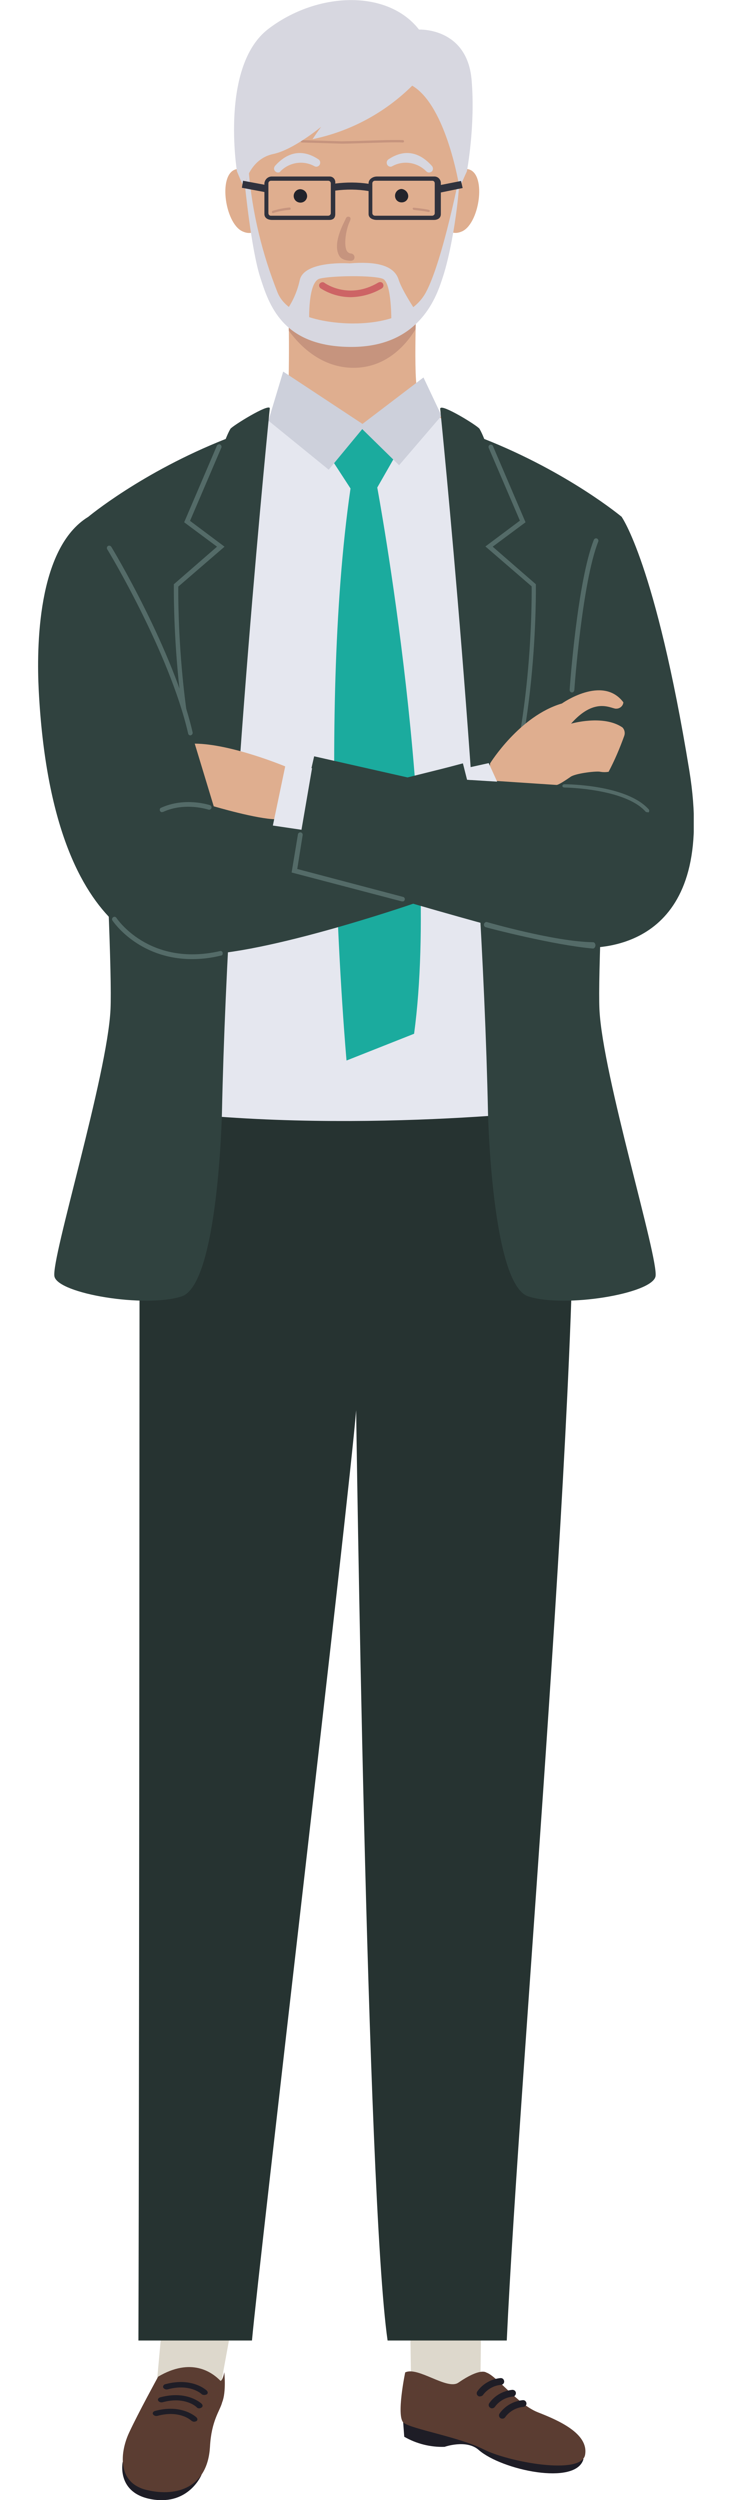 <?xml version="1.0" encoding="utf-8"?>
<!-- Generator: Adobe Illustrator 25.0.1, SVG Export Plug-In . SVG Version: 6.00 Build 0)  -->
<svg version="1.1" id="Layer_1" xmlns="http://www.w3.org/2000/svg" xmlns:xlink="http://www.w3.org/1999/xlink" x="0px" y="0px"
	 viewBox="0 0 312 1065.1" style="enable-background:new 0 0 312 1065.1;" xml:space="preserve">
<style type="text/css">
	.st0{clip-path:url(#SVGID_2_);}
	.st1{fill:#DDD8CC;}
	.st2{clip-path:url(#SVGID_4_);}
	.st3{fill:#1E1D26;}
	.st4{fill:#5B3D32;}
	.st5{fill:#DFAE8F;}
	.st6{fill:#C6947E;}
	.st7{fill:#263331;}
	.st8{fill:#E5E7EF;}
	.st9{fill:#1BAB9E;}
	.st10{fill:#CDD0DB;}
	.st11{fill:#30423F;}
	.st12{fill:#546B68;}
	.st13{fill:#22232B;}
	.st14{fill:#D7D7E0;}
	.st15{fill:#CD6465;}
	.st16{fill:#30323D;}
</style>
<g id="Layer_2_1_">
	<g id="Layer_1-2">
		<g id="Paul">
			<g>
				<defs>
					<rect id="SVGID_1_" x="16.2" width="279.5" height="1065.1"/>
				</defs>
				<clipPath id="SVGID_2_">
					<use xlink:href="#SVGID_1_"  style="overflow:visible;"/>
				</clipPath>
				<g class="st0">
					<polygon class="st1" points="98.9,990 93,1022.1 66.6,1017.8 69.5,985.9 					"/>
					<g>
						<defs>
							<rect id="SVGID_3_" x="16.2" width="279.5" height="1065.1"/>
						</defs>
						<clipPath id="SVGID_4_">
							<use xlink:href="#SVGID_3_"  style="overflow:visible;"/>
						</clipPath>
						<g class="st2">
							<path class="st3" d="M85.9,1054.3c0,0-5.3,13-20.9,10.5s-12.7-16-12.7-16L85.9,1054.3z"/>
							<path class="st4" d="M55.1,1036.2c3.7-8,12.3-23.7,12.3-23.7c14.1-8.3,22.9-2,26.6,1.8l0,0c0,0,0.9,0,1.6-3.7
								c0,0,0.9,8.4-0.9,12.8l0,0c-0.9,3.6-4.6,7.7-5.2,19c-1,17.1-13.8,21.5-26.9,18.4S51.3,1044.2,55.1,1036.2"/>
							<path class="st3" d="M87.1,1020.3c0.3,0,0.6-0.1,0.9-0.2c0.5-0.2,0.7-0.8,0.4-1.3c-0.1-0.1-0.1-0.2-0.2-0.3
								c-0.2-0.2-6.2-5.9-17.7-2.8c-0.6,0.1-1,0.6-1,1.2c0,0.1,0,0.2,0.1,0.3c0.4,0.6,1.1,0.9,1.9,0.7c9.6-2.6,14.4,2,14.4,2
								C86.2,1020.2,86.6,1020.3,87.1,1020.3"/>
							<path class="st3" d="M84.9,1026c0.3,0,0.6-0.1,0.9-0.3c0.5-0.2,0.7-0.8,0.4-1.3c-0.1-0.1-0.1-0.2-0.2-0.3
								c-0.2-0.2-6.2-5.9-17.7-2.8c-0.8,0.2-1.2,0.9-0.9,1.4c0.4,0.6,1.1,0.9,1.9,0.7c9.6-2.6,14.4,2,14.4,2
								C84.1,1025.9,84.5,1026,84.9,1026"/>
							<path class="st3" d="M82.7,1031.7c0.3,0,0.6-0.1,0.9-0.2c0.5-0.2,0.7-0.8,0.4-1.3c-0.1-0.1-0.1-0.2-0.2-0.3
								c-0.2-0.2-6.2-5.9-17.7-2.8c-0.8,0.2-1.2,0.9-0.9,1.4c0.4,0.6,1.1,0.9,1.9,0.7c9.6-2.6,14.4,2,14.4,2
								C81.9,1031.5,82.3,1031.7,82.7,1031.7"/>
							<polygon class="st1" points="205.1,987.9 204.7,1020.4 175.3,1020.4 174.8,987.9 							"/>
							<path class="st3" d="M171.7,1030.1l0.6,8c5.2,3,11.2,4.5,17.2,4.3c0,0,9.3-3.3,14.5,1.3c9.8,8.6,41.5,15.4,44.7,3.9
								L171.7,1030.1z"/>
							<path class="st4" d="M172.7,1010.7c0,0-3.9,18.7-0.7,21.4c3.2,2.7,23.8,6.1,34.2,11.4c10.4,5.3,41.8,11.2,43.2,2.2
								c1.5-9-11.4-14.6-20.1-18c-8.7-3.4-17.5-15.5-22.1-17c0,0-2.5-2.1-11.9,4.4C190.5,1018.3,178,1008,172.7,1010.7"/>
							<path class="st3" d="M204.6,1020.9c0.5,0,0.9-0.2,1.2-0.5c1.8-2.5,4.6-4.1,7.6-4.4c0.8,0,1.5-0.6,1.5-1.4
								c0-0.8-0.6-1.5-1.4-1.5c-0.1,0-0.1,0-0.2,0c-3.9,0.4-7.5,2.4-9.8,5.6c-0.5,0.6-0.4,1.6,0.3,2
								C204,1020.9,204.3,1021,204.6,1020.9"/>
							<path class="st3" d="M209.7,1026c0.4,0,0.9-0.2,1.2-0.6c1.8-2.5,4.6-4.1,7.6-4.4c0.8,0,1.4-0.7,1.4-1.5
								c0-0.8-0.7-1.4-1.5-1.4c0,0,0,0,0,0c-3.9,0.4-7.5,2.4-9.8,5.6c-0.5,0.6-0.4,1.6,0.3,2C209.1,1025.9,209.4,1026,209.7,1026"/>
							<path class="st3" d="M214.1,1030.4c0.5,0,0.9-0.2,1.2-0.6c1.8-2.5,4.6-4.1,7.6-4.4c0.8,0,1.5-0.6,1.5-1.4s-0.6-1.5-1.4-1.5
								c-0.1,0-0.1,0-0.2,0c-3.9,0.4-7.5,2.4-9.8,5.6c-0.5,0.6-0.4,1.5,0.2,2c0,0,0,0,0,0C213.5,1030.3,213.8,1030.4,214.1,1030.4"
								/>
							<path class="st5" d="M177.8,118.4c0,0-1.7,40.6,0,47.3s18,17.4,34.6,25.2c0,0-21.4,29.2-63.2,28.3s-52.4-18.2-59.1-27.7
								c0,0,31.9-11,32.7-24.6c0.8-13.6,0-48.5,0-48.5L177.8,118.4z"/>
							<path class="st6" d="M150.7,156.7c-13.2,0-22.4-8.7-27.6-15.8c-0.1-12-0.3-22.5-0.3-22.5h55c0,0-0.5,10.4-0.7,21.9
								C172.7,147.5,164.2,156.7,150.7,156.7"/>
							<path class="st7" d="M107.4,997.1c2.9-32.4,41.1-355.9,44.4-396.3c0,0,4.5,334.6,13.4,396.3H216
								c5.3-115.8,33.4-430.9,27.8-524.9H59.5c0,0-0.1,399.4-0.5,524.9L107.4,997.1z"/>
							<path class="st8" d="M119.7,176.8c0,0,29.1,21.1,65.8,0c0,0,49.8,27.8,69.7,40c0,0-7.4,196.5-11.4,255.4
								c0,0-96.4,12.1-184.3,0c0,0-11.5-245.7-10.7-255.4C48.8,216.8,90.8,190.2,119.7,176.8"/>
							<path class="st9" d="M168.4,194.4l-7.6,13.3c0,0,27.3,146.8,15.7,232.7l-28.8,11.4c0,0-12.9-143.1,1.7-243.7l-8-12.3l13-15.2
								L168.4,194.4z"/>
							<polygon class="st10" points="120.7,158.3 154.5,180.6 180.5,160.8 188.2,177.1 170.1,198.2 154.4,182.8 140.1,200.1 
								114.4,179.2 							"/>
							<path class="st11" d="M187.6,173.9c0,0,17.8,174.9,20.4,300.2c0,0,1.6,73.2,17.2,78.2c15.5,5,52.6-1.1,54.2-8.5
								c1.5-7.5-22.6-85.8-23.9-113.8c-1.3-28,9.5-209.8,9.5-209.8s-22.7-19-58.6-33.2c-0.6-1.5-1.2-2.9-2-4.3
								c-0.9-1.4-16.4-10.9-16.7-8.7"/>
							<path class="st12" d="M208.3,360.5c0.4,0,0.7-0.2,0.9-0.5c20.2-39.9,19.2-110,19.2-110.7v-0.4l-18.4-16l14-10.4L210.1,190
								c-0.2-0.5-0.8-0.7-1.3-0.5c-0.5,0.2-0.7,0.8-0.5,1.3c0,0,0,0,0,0l13.3,31l-14.7,11l19.7,17c0.1,6,0.2,71.5-18.9,109.3
								c-0.3,0.5-0.1,1.1,0.4,1.3C208.1,360.5,208.2,360.5,208.3,360.5"/>
							<path class="st11" d="M115,173.9c0,0-17.8,174.9-20.4,300.2c0,0-1.6,73.2-17.2,78.2c-15.5,5-52.6-1.1-54.2-8.5
								c-1.5-7.5,22.6-85.8,23.9-113.8c1.3-28-9.5-209.8-9.5-209.8s22.7-19,58.6-33.2c0.6-1.5,1.2-2.9,2-4.3
								C99.1,181.4,114.6,171.8,115,173.9"/>
							<path class="st12" d="M94.2,360.5c-0.4,0-0.7-0.2-0.9-0.5c-20.2-39.9-19.2-110-19.2-110.7v-0.4l18.4-16l-14-10.4l13.9-32.5
								c0.2-0.5,0.7-0.8,1.3-0.7c0.5,0.2,0.8,0.7,0.7,1.3c0,0.1,0,0.1-0.1,0.2l-13.3,31.1l14.7,11l-19.7,17
								c-0.1,6-0.2,71.5,18.9,109.3c0.3,0.5,0.1,1.1-0.4,1.3C94.6,360.5,94.4,360.5,94.2,360.5"/>
							<path class="st11" d="M293.8,328.2c-14.4-88.2-28.9-108.1-28.9-108.1c-25.2,17.8-20.1,114.3-20.1,114.3l-45.7-2.2l-1.8-7
								c-8.6,2.3-8,2.1-23.6,6l-39.8-9l-3.9,17.1c-20.5,2.5-38.8,3.9-38.8,3.9C63,249.6,37.6,220.2,37.6,220.2
								c-21.8,13.3-22,55.9-21.1,73.8c5.9,114.7,59.5,112.3,64.1,112.6c26.8,2.1,95.5-21.6,95.5-21.6s64.2,18.8,73.9,18.8
								C259.7,403.7,305.8,401.7,293.8,328.2"/>
							<path class="st5" d="M122.3,326.8c0,0-23.4-9.9-39.3-10l8.1,26.7c0,0,18.6,5.5,26.4,5.5C117.5,349,122.3,336.8,122.3,326.8"
								/>
							<polygon class="st8" points="116.3,351.7 122,324.4 133,327.3 128.5,353.5 							"/>
							<path class="st5" d="M208.9,325.2c0,0,12.5-20.2,30.6-25.5c0,0,17.3-12.3,26.2-0.5c-0.1,1.6-1.6,2.8-3.2,2.7
								c-0.1,0-0.2,0-0.2,0c-2.5-0.4-9.2-4.6-18.9,6.4c0,0,13.7-4,21.9,1.6c0.9,0.9,1.2,2.3,0.8,3.5c-1.9,5.3-4.1,10.5-6.7,15.4
								c-1.2,0.2-2.3,0.2-3.5,0c-1.3-0.4-9.8,0.5-12.5,2c0,0-5.2,3.7-6.2,3.6l-27.2-1.8C209,330.3,208.6,327.7,208.9,325.2"/>
							<polygon class="st8" points="197.9,327.4 208.3,325.1 211.9,333 199.1,332.2 							"/>
							<path class="st12" d="M81.2,313.3c-0.5,0-0.9-0.3-1-0.8c-8-34.7-34.2-78.1-34.5-78.5c-0.3-0.5-0.1-1.1,0.3-1.4
								c0.5-0.3,1.1-0.1,1.4,0.3l0,0c0.3,0.4,26.6,44.1,34.7,79.1c0.1,0.5-0.2,1.1-0.7,1.2L81.2,313.3"/>
							<path class="st12" d="M243.8,295L243.8,295c-0.6,0-1-0.5-1-1.1c0.1-1.9,3.3-46.1,10.3-63.9c0.2-0.5,0.8-0.8,1.3-0.6
								c0.5,0.2,0.8,0.8,0.6,1.3l0,0c-6.9,17.4-10.2,62.8-10.2,63.3C244.7,294.6,244.3,295,243.8,295"/>
							<path class="st12" d="M81.9,408.6c-23.1,0-33.9-16.3-34-16.5c-0.3-0.5-0.1-1.1,0.4-1.4c0.5-0.3,1-0.1,1.3,0.3
								c0.1,0.2,13.9,21,44.1,14.2c0.5-0.2,1.1,0.1,1.2,0.7s-0.1,1.1-0.7,1.2c0,0-0.1,0-0.1,0C90.1,408.1,86,408.6,81.9,408.6"/>
							<path class="st12" d="M171.5,384c-0.1,0-0.2,0-0.3,0l-46.9-12.3l2.7-16.3c0.1-0.5,0.6-0.9,1.2-0.8c0.5,0.1,0.9,0.6,0.8,1.2
								l-2.3,14.4l45.1,11.9c0.5,0.1,0.9,0.7,0.7,1.2C172.4,383.8,172,384.1,171.5,384"/>
							<path class="st12" d="M252.8,404.1L252.8,404.1c-16.5-1.4-44.6-8.7-45.8-9.1c-0.6-0.2-0.8-0.8-0.7-1.4
								c0.2-0.5,0.7-0.9,1.2-0.8c0.3,0.1,29,8.4,45.3,8.6c0.6,0,1,0.7,1,1.3C253.8,403.4,253.3,404.1,252.8,404.1"/>
							<path class="st12" d="M275.8,346c-0.3,0-0.6-0.1-0.7-0.3c-8.8-9.8-34.1-10.2-34.4-10.2c-0.6,0-1-0.2-1-0.7s0.5-0.7,1-0.7l0,0
								c1.1,0,26.4,0.2,35.8,10.7c0.3,0.3,0.3,0.9,0,1.2c0,0-0.1,0.1-0.1,0.1C276.2,346.1,276,346,275.8,346"/>
							<path class="st12" d="M69.1,346c-0.6,0-1-0.4-1-1c0-0.4,0.2-0.8,0.6-0.9c10.2-4.6,20.3-1.2,20.8-1.1c0.5,0.2,0.8,0.8,0.6,1.3
								c-0.2,0.5-0.8,0.8-1.3,0.6c-0.1,0-9.9-3.3-19.3,1C69.3,345.9,69.2,345.9,69.1,346"/>
							<path class="st5" d="M112.5,77.9c0,0-2.3-6.6-11.2-5.9c-8.6,0.8-5.7,22.8,1.9,26.5s10.1-7.3,10.1-7.3L112.5,77.9z"/>
							<path class="st5" d="M187.8,77.9c0,0,2.3-6.6,11.2-5.9c8.6,0.8,5.7,22.8-1.9,26.5c-7.6,3.6-10.1-7.3-10.1-7.3L187.8,77.9z"/>
							<path class="st5" d="M195.2,76.2c-3.8,47.3-17,69.9-45,69.9s-41.4-18.7-45-69.9c-2.7-37.8,17.1-61.2,45-61.2
								S198.4,36.9,195.2,76.2"/>
							<path class="st13" d="M130.9,83.8c-0.2,1.6-1.6,2.7-3.2,2.5c-1.6-0.2-2.7-1.6-2.5-3.2c0.2-1.4,1.4-2.5,2.8-2.5
								C129.8,80.7,131,82.1,130.9,83.8"/>
							<path class="st13" d="M174,83.8c-0.2,1.6-1.6,2.6-3.2,2.4c-1.6-0.2-2.6-1.6-2.4-3.2c0.2-1.4,1.4-2.5,2.8-2.5
								C172.8,80.7,174.1,82.1,174,83.8"/>
							<path class="st14" d="M118.5,73.5c-0.9,0-1.7-0.8-1.7-1.7c0-0.4,0.2-0.8,0.4-1.1c2.6-2.9,9.1-9,18.4-2.9
								c0.8,0.4,1.1,1.4,0.7,2.3c-0.4,0.8-1.4,1.2-2.3,0.7c-4.7-2.6-10.6-1.7-14.4,2.1C119.4,73.3,119,73.5,118.5,73.5"/>
							<path class="st14" d="M182.9,73.5c0.4,0,0.8-0.2,1.1-0.4c0.7-0.6,0.7-1.7,0.1-2.4c-2.6-2.9-9.1-9-18.4-2.9
								c-0.8,0.5-1.1,1.4-0.7,2.3c0.4,0.8,1.4,1.2,2.2,0.7c4.7-2.6,10.6-1.7,14.4,2.1C182,73.3,182.4,73.5,182.9,73.5"/>
							<path class="st6" d="M149.5,111.1c-2.4-0.1-4.3-0.7-5.1-2.5c-2.7-5.4,2.5-14.2,2.9-15.3c0.3-0.8,0.8-1.2,1.6-0.9
								s0.5,1.3,0.1,2.1c-1.6,3.5-2.6,10.1-1.1,12.5c0.4,0.6,1.1,1,1.8,1c0.8,0.1,1.4,0.8,1.4,1.6
								C151.1,111.1,149.6,111.1,149.5,111.1"/>
							<path class="st15" d="M149.6,126.6c-4.6,0-9.1-1.3-13-3.8c-0.6-0.5-0.8-1.4-0.3-2c0.5-0.6,1.4-0.8,2-0.3l0,0
								c0.4,0.3,10.4,7.3,22.9-0.1c0.7-0.4,1.6-0.3,2,0.4c0.4,0.7,0.3,1.6-0.4,2c0,0-0.1,0.1-0.1,0.1
								C158.8,125.2,154.2,126.5,149.6,126.6"/>
							<path class="st14" d="M104.4,78.9c0,0,2.7,27.4,6.5,39.2c3.8,11.8,9.5,29.7,38.9,29.7s36.4-21.9,38.9-29.6
								c3.2-9.6,6.1-26.6,7-39.3l0.5-6.1c0,0-7.4,38.3-14.7,51.8s-28.1,13.2-31.4,13.2s-26.6-0.4-31.8-13.2
								c-6.6-16.6-10.8-34-12.3-51.8L104.4,78.9z"/>
							<path class="st14" d="M149,112.2c0,0-19.2-1.3-21.2,7c-1,4.6-2.8,8.9-5.5,12.8l9.5,5c0,0-0.7-17,4.5-18.3s23.1-1.5,26.9,0.1
								c3.8,1.6,3.6,18.2,3.6,18.2l9.9-5.3c0,0-5.5-8.3-6.8-12.6C167.9,112.9,160.1,111.3,149,112.2"/>
							<path class="st6" d="M146.2,61.2h-0.7c-2.9-0.1-16.7-0.5-16.8-0.5c-0.3,0-0.5-0.2-0.5-0.5c0-0.3,0.2-0.5,0.5-0.5c0,0,0,0,0,0
								c0.1,0,13.9,0.4,16.8,0.5c1.1,0,4.5-0.1,8.5-0.2c6.4-0.2,14.3-0.5,17.7-0.3c0.3,0,0.5,0.2,0.5,0.5c0,0,0,0,0,0
								c0,0.3-0.2,0.5-0.5,0.5c-3.3-0.2-11.2,0.1-17.6,0.3C150.6,61.1,147.7,61.2,146.2,61.2"/>
							<path class="st6" d="M116.4,90.8c-0.3,0-0.5-0.2-0.5-0.5c0-0.2,0.1-0.4,0.4-0.5c2.3-0.7,4.7-1.2,7.1-1.4
								c0.3,0,0.5,0.2,0.5,0.5c0,0.3-0.2,0.5-0.5,0.5c-2.3,0.2-4.6,0.6-6.8,1.3C116.5,90.8,116.5,90.8,116.4,90.8"/>
							<path class="st6" d="M182.7,90.3h-0.1c-2.1-0.5-6.2-0.8-6.2-0.9c-0.3,0-0.5-0.3-0.5-0.5c0,0,0,0,0,0c0-0.3,0.3-0.5,0.6-0.4
								c0.2,0,4.1,0.4,6.3,0.9c0.3,0.1,0.4,0.3,0.4,0.6C183.1,90.2,182.9,90.3,182.7,90.3"/>
							<path class="st14" d="M101,73c0,0-7.3-44.9,13.4-60.7s50.7-17,64.2,0.3c0,0,20.4-1,22.4,21.3c1.7,19.6-2,39.1-2,39.1
								c-1.1,2.4-2.2,4.8-3.1,7.3c0,0-5.4-35.1-20.2-43.8C164.1,48,149.3,56,133.2,59.3c0,0,2-3,3.7-5.3c0,0-11.8,9.8-20.4,11.6
								c-10.1,2.1-12.5,13.2-12.4,14.8L101,73z"/>
							<path class="st16" d="M112.7,81.8v9.4c0,1.7,1.5,2.5,3.3,2.5h24.3c1.7,0,2.6-0.8,2.6-2.5v-10c4.7-0.6,9.5-0.6,14.2,0.2v9.8
								c0,1.7,1.8,2.5,3.5,2.5h24.3c1.7,0,3-0.8,3-2.5V82l9.3-1.9l-0.7-3l-8.6,1.7V78c0-1.6-1.3-2.9-2.9-2.8c0,0-0.1,0-0.1,0h-24.3
								c-1.7,0-3.5,1.2-3.5,2.8v0.3c-4.7-0.7-9.5-0.7-14.2-0.1V78c0.2-1.4-0.8-2.7-2.2-2.8c-0.1,0-0.3,0-0.4,0h-24.3
								c-1.7-0.1-3.1,1.2-3.3,2.8v0.7l-9.1-1.7l-0.5,3L112.7,81.8z M185.3,90.8c0,0.6-0.4,1-1,1.1h-24.5c-0.6,0-1.1-0.5-1.1-1.1
								V78.1c0-0.6,0.5-1.1,1.1-1.1h24.5c0.6,0,1,0.5,1,1.1V90.8z M141,90.8c0,0.6-0.5,1.1-1.1,1.1h-24.5c-0.6,0-1-0.5-1-1.1V78.1
								c0-0.6,0.4-1,1-1.1h24.5c0.6,0,1.1,0.5,1.1,1.1V90.8z"/>
						</g>
					</g>
				</g>
			</g>
		</g>
	</g>
</g>
</svg>
